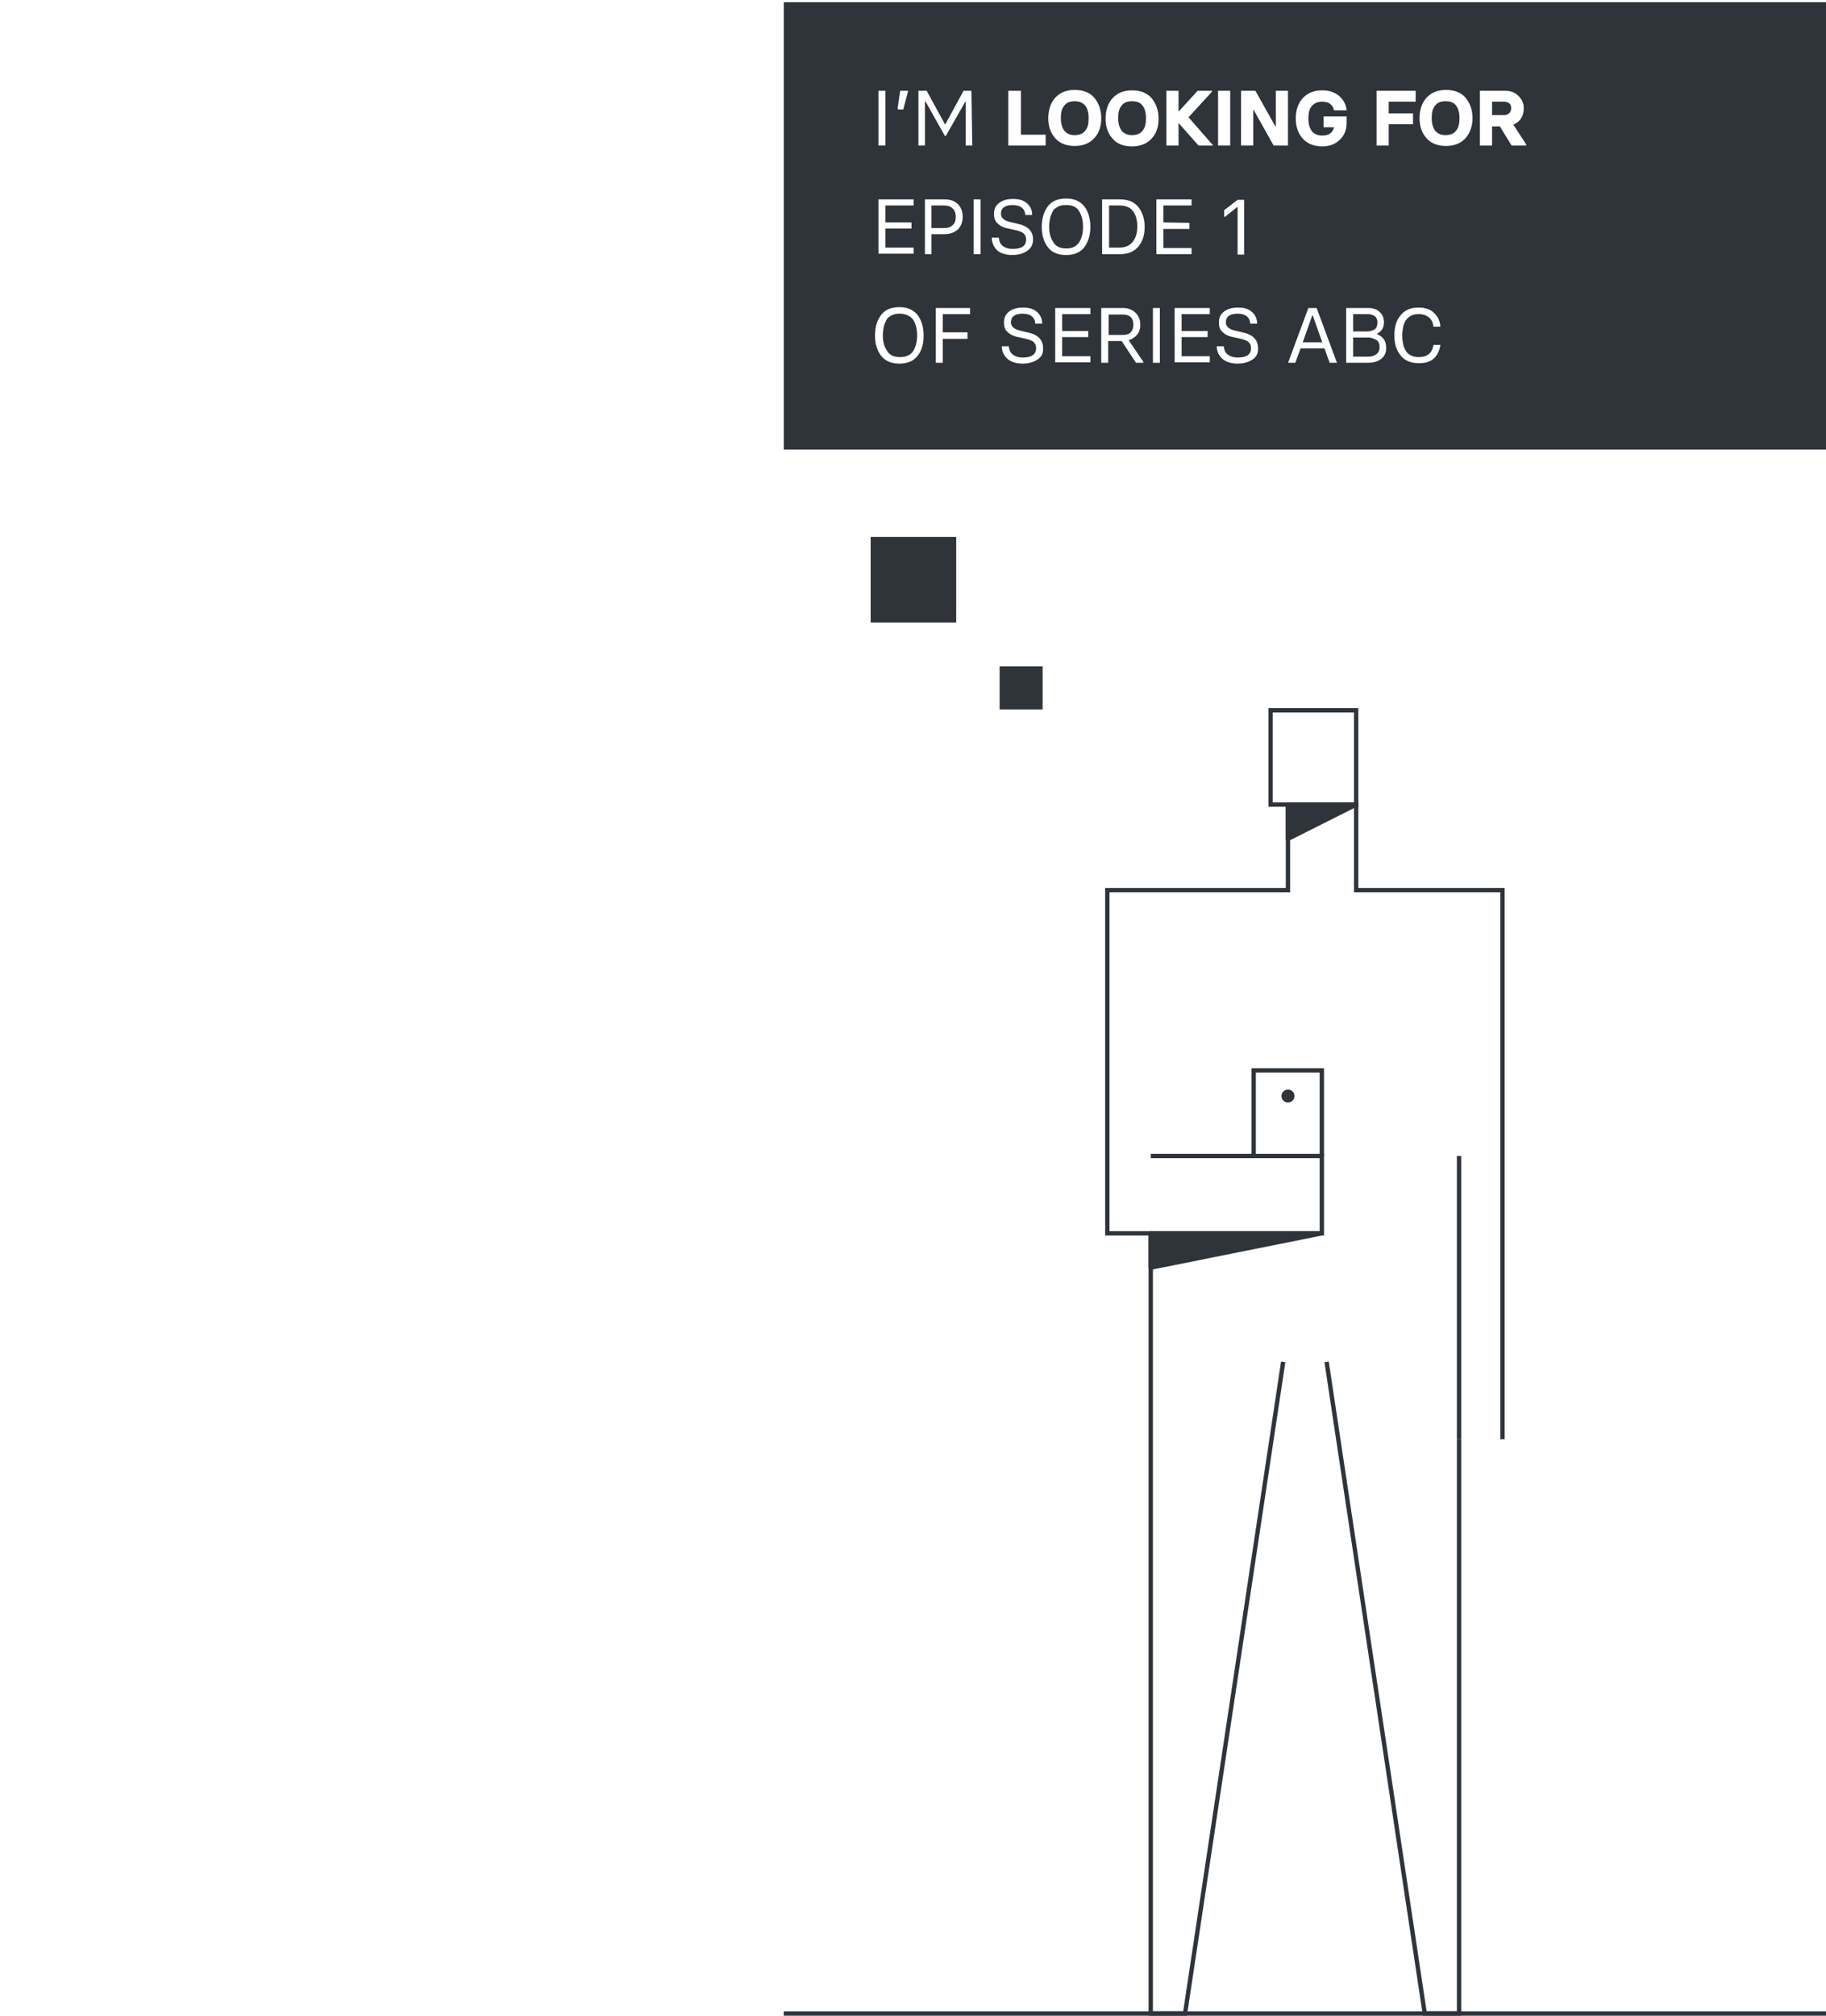 <?xml version="1.0" encoding="utf-8"?>
<!-- Generator: Adobe Illustrator 22.1.0, SVG Export Plug-In . SVG Version: 6.00 Build 0)  -->
<svg version="1.1" id="Layer_1" xmlns="http://www.w3.org/2000/svg" xmlns:xlink="http://www.w3.org/1999/xlink" x="0px" y="0px"
	 viewBox="0 0 420.5 464" style="enable-background:new 0 0 420.5 464;" xml:space="preserve">
<style type="text/css">
	.st0{fill:none;stroke:#2E343A;stroke-miterlimit:10;}
	.st1{fill:#2E343A;stroke:#2E343A;stroke-linejoin:round;stroke-miterlimit:10;}
	.st2{fill:#2E343A;stroke:#2E343A;stroke-linejoin:bevel;stroke-miterlimit:10;}
	.st3{fill:#2E343A;stroke:#2E343A;stroke-miterlimit:10;}
	.st4{fill:#2E343A;}
</style>
<g id="_x30_1guys">
	<g>
		<g>
			<polyline class="st0" points="346,331.3 346,204.9 312.3,204.9 312.3,185.2 296.6,185.2 296.6,204.9 255,204.9 255,283.9 
				265,283.9 265,463.5 272.9,463.5 295.5,313.5 			"/>
			<polyline class="st0" points="305.5,313.5 328.1,463.5 336,463.5 336,331.3 			"/>
			<rect x="292.6" y="163.5" class="st0" width="19.7" height="21.7"/>
			<polyline class="st0" points="288.7,266.1 288.7,246.4 304.4,246.4 304.4,266.1 			"/>
			<polygon class="st1" points="296.6,193.1 312.3,185.2 296.6,185.2 			"/>
			<polygon class="st2" points="265,291.8 265,283.9 304.4,283.9 			"/>
			<line class="st0" x1="336" y1="331.3" x2="336" y2="266.1"/>
			<polyline class="st0" points="265,283.9 304.4,283.9 304.4,266.1 265,266.1 			"/>
			<circle class="st3" cx="296.6" cy="252.3" r="1"/>
			<line class="st0" x1="420.5" y1="463.5" x2="180.5" y2="463.5"/>
		</g>
		<g>
			<polygon class="st4" points="302.2,72.6 300,78.8 304.5,78.8 302.3,72.6 			"/>
			<path class="st4" d="M316.6,75.8c0.4-0.3,0.6-0.9,0.6-1.6c0-0.6-0.2-1.1-0.6-1.4c-0.4-0.3-1-0.5-1.7-0.5h-3.3v4h3.1
				C315.5,76.3,316.1,76.1,316.6,75.8z"/>
			<path class="st4" d="M248.5,55.8c0.6-1,0.9-2.1,0.9-3.6s-0.3-2.6-0.9-3.6c-0.6-1-1.6-1.4-3-1.4c-0.7,0-1.4,0.1-1.9,0.4
				c-0.5,0.3-1,0.6-1.2,1.1s-0.5,1-0.6,1.6c-0.1,0.6-0.2,1.2-0.2,1.9c0,1.4,0.3,2.6,1,3.6c0.6,1,1.6,1.4,3,1.4
				S247.8,56.7,248.5,55.8z"/>
			<path class="st4" d="M260.7,23.3c-1.1,0-1.9,0.3-2.4,1c-0.6,0.7-0.8,1.6-0.8,2.9s0.3,2.2,0.8,2.9c0.6,0.7,1.4,1,2.4,1
				s1.9-0.3,2.4-1c0.6-0.7,0.8-1.6,0.8-2.9s-0.3-2.3-0.8-2.9C262.6,23.6,261.8,23.3,260.7,23.3z"/>
			<path class="st4" d="M315.1,77.7h-3.5v4.4h3.5c0.8,0,1.4-0.2,1.9-0.6c0.5-0.4,0.7-0.9,0.7-1.6c0-0.7-0.2-1.3-0.7-1.6
				S315.9,77.7,315.1,77.7z"/>
			<path class="st4" d="M261,74.7c0-0.7-0.2-1.3-0.6-1.7c-0.4-0.4-1-0.6-1.8-0.6h-3.3v4.7h3.3c0.8,0,1.4-0.2,1.8-0.6
				C260.8,76,261,75.5,261,74.7z"/>
			<path class="st4" d="M257.8,47.3h-2.4v9.7h2.4c1.4,0,2.4-0.5,3.1-1.4s1-2.1,1-3.5c0-1.4-0.3-2.6-1-3.5S259.2,47.3,257.8,47.3z"/>
			<path class="st4" d="M247.5,23.3c-1.1,0-1.9,0.3-2.4,1c-0.6,0.7-0.8,1.6-0.8,2.9s0.3,2.2,0.8,2.9c0.6,0.7,1.3,1,2.4,1
				c1,0,1.9-0.3,2.4-1c0.6-0.7,0.8-1.6,0.8-2.9s-0.3-2.3-0.8-2.9C249.3,23.6,248.5,23.3,247.5,23.3z"/>
			<path class="st4" d="M346.4,23.4h-2.8v3.1h2.8c0.5,0,0.9-0.2,1.2-0.5c0.3-0.3,0.4-0.7,0.4-1.1c0-0.4-0.1-0.8-0.4-1.1
				C347.3,23.6,346.9,23.4,346.4,23.4z"/>
			<path class="st4" d="M220.1,49.9c0-0.8-0.2-1.4-0.7-1.9s-1.2-0.7-2-0.7h-2.9v5.2h2.9c0.9,0,1.5-0.2,2-0.7
				C219.9,51.4,220.1,50.7,220.1,49.9z"/>
			<path class="st4" d="M332.9,23.3c-1.1,0-1.9,0.3-2.4,1c-0.6,0.7-0.8,1.6-0.8,2.9s0.3,2.2,0.8,2.9c0.6,0.7,1.3,1,2.4,1
				c1,0,1.9-0.3,2.4-1c0.6-0.7,0.8-1.6,0.8-2.9s-0.3-2.3-0.8-2.9C334.8,23.6,334,23.3,332.9,23.3z"/>
			<path class="st4" d="M180.5,0.5v103h240V0.5H180.5z M285,47.6l-2.9,2.3h-0.2v-1.5l3.1-2.4h1.5v12.6h-1.5L285,47.6L285,47.6z
				 M280.5,20.9h2.8v12.6h-2.8V20.9z M232.3,20.9h2.8V31h5.7v2.5h-8.6V20.9z M206.7,25l0.6-4.1h1.8v0.2l-1.1,4.1h-1.2V25z
				 M202.3,20.9h1.6v12.6h-1.6V20.9z M202.3,45.9h8.1v1.4h-6.5v3.9h6v1.4h-6v4.4h6.5v1.4h-8.1V45.9z M211.3,81.9
				c-0.9,1.2-2.3,1.8-4.2,1.8s-3.2-0.6-4.2-1.8c-0.9-1.2-1.4-2.7-1.4-4.7s0.5-3.5,1.4-4.7c0.9-1.2,2.3-1.8,4.2-1.8s3.2,0.6,4.2,1.8
				c0.9,1.2,1.4,2.8,1.4,4.7C212.7,79.1,212.3,80.7,211.3,81.9z M214.5,58.5H213V45.9h4.6c1.3,0,2.3,0.4,3,1.1
				c0.7,0.7,1.1,1.7,1.1,2.9c0,1.2-0.4,2.2-1.1,2.9c-0.8,0.7-1.8,1.1-3,1.1h-3.1L214.5,58.5L214.5,58.5z M223.4,72.3h-6.3v4.2h5.7
				V78h-5.7v5.5h-1.6V70.9h7.9V72.3z M223.9,33.5h-1.5V23.4h-0.1l-4.5,7.9h-0.2l-4.5-8h-0.1v10.2h-1.5V20.9h1.9l4.2,7.7h0.1l4.2-7.7
				h1.8L223.9,33.5L223.9,33.5z M225.8,58.5h-1.6V45.9h1.6V58.5z M228.4,54.7h1.6c0.1,0.8,0.3,1.4,0.9,1.9c0.5,0.4,1.3,0.7,2.3,0.7
				c2.1,0,3.1-0.7,3.1-2.2c0-0.6-0.2-1-0.6-1.4c-0.4-0.3-0.9-0.5-1.7-0.7l-1.8-0.4c-1.1-0.2-1.9-0.6-2.5-1.2
				c-0.6-0.5-0.8-1.3-0.8-2.2c0-1.1,0.4-1.9,1.2-2.5c0.8-0.6,1.8-0.9,3.2-0.9c1.4,0,2.4,0.3,3.2,1c0.8,0.7,1.2,1.6,1.2,2.7h-1.6
				c0-0.7-0.3-1.3-0.8-1.7c-0.5-0.4-1.2-0.6-2.1-0.6c-1.8,0-2.7,0.7-2.7,2c0,0.9,0.7,1.6,2.1,1.9l1.7,0.4c2.4,0.5,3.6,1.7,3.6,3.6
				c0,1.1-0.4,2-1.3,2.6c-0.8,0.6-2,1-3.5,1c-1.5,0-2.7-0.4-3.5-1.1C228.9,56.9,228.4,55.9,228.4,54.7z M239,82.7
				c-0.8,0.6-2,1-3.5,1c-1.5,0-2.7-0.4-3.5-1.1c-0.8-0.7-1.3-1.7-1.3-2.9h1.6c0.1,0.8,0.3,1.4,0.9,1.9c0.5,0.4,1.3,0.7,2.3,0.7
				c2.1,0,3.1-0.7,3.1-2.2c0-0.6-0.2-1-0.6-1.4c-0.4-0.3-0.9-0.5-1.7-0.7l-1.8-0.4c-1.1-0.2-1.9-0.6-2.5-1.2
				c-0.6-0.5-0.8-1.3-0.8-2.2c0-1.1,0.4-1.9,1.2-2.5c0.8-0.6,1.8-0.9,3.2-0.9c1.4,0,2.4,0.3,3.2,1c0.8,0.7,1.2,1.6,1.2,2.7h-1.6
				c0-0.7-0.3-1.3-0.8-1.7c-0.5-0.4-1.2-0.6-2.1-0.6c-1.8,0-2.7,0.7-2.7,2c0,0.9,0.7,1.6,2.1,1.9l1.7,0.4c2.4,0.5,3.6,1.7,3.6,3.6
				C240.3,81.2,239.9,82.1,239,82.7z M241.3,56.9c-0.9-1.2-1.4-2.7-1.4-4.7c0-1.9,0.5-3.5,1.4-4.7c0.9-1.2,2.3-1.8,4.2-1.8
				s3.2,0.6,4.2,1.8c0.9,1.2,1.4,2.8,1.4,4.7c0,1.9-0.5,3.5-1.4,4.7c-0.9,1.2-2.3,1.8-4.2,1.8S242.2,58.1,241.3,56.9z M251.1,72.3
				h-6.5v3.9h6v1.4h-6v4.4h6.5v1.4H243V70.9h8.1V72.3z M252,31.8c-1.1,1.2-2.6,1.8-4.5,1.8s-3.5-0.6-4.5-1.8
				c-1.1-1.2-1.6-2.8-1.6-4.6s0.5-3.5,1.6-4.7s2.6-1.8,4.5-1.8s3.5,0.6,4.5,1.8s1.6,2.8,1.6,4.7S253.1,30.6,252,31.8z M263.3,83.5
				h-1.7l-3.3-5h-3.1v5h-1.6V70.9h5c1.2,0,2.2,0.4,2.9,1.1c0.7,0.7,1.1,1.6,1.1,2.7c0,0.9-0.2,1.7-0.7,2.3s-1.2,1.1-2,1.3l3.4,5
				L263.3,83.5L263.3,83.5z M262.2,56.7c-1,1.2-2.4,1.8-4.2,1.8h-4.2V45.9h4.2c1.8,0,3.2,0.6,4.1,1.7s1.5,2.7,1.5,4.6
				C263.6,54.1,263.1,55.6,262.2,56.7z M260.7,33.7c-2,0-3.5-0.6-4.5-1.8c-1.1-1.2-1.6-2.8-1.6-4.6s0.5-3.5,1.6-4.7s2.6-1.8,4.5-1.8
				s3.5,0.6,4.5,1.8s1.6,2.8,1.6,4.7s-0.5,3.4-1.6,4.6C264.2,33,262.7,33.7,260.7,33.7z M273.9,51.3v1.4h-6v4.4h6.5v1.4h-8.1V45.9
				h8.1v1.4h-6.5v3.9L273.9,51.3L273.9,51.3z M267.1,83.5h-1.6V70.9h1.6V83.5z M278.6,72.3h-6.5v3.9h6v1.4h-6v4.4h6.5v1.4h-8.1V70.9
				h8.1V72.3z M279.3,33.5H276l-4.6-5.2v5.2h-2.8V20.9h2.8v4.8l4.4-4.8h3.3v0.2l-5.4,5.9l5.6,6.4L279.3,33.5L279.3,33.5z
				 M288.5,82.7c-0.8,0.6-2,1-3.5,1c-1.5,0-2.7-0.4-3.5-1.1c-0.8-0.7-1.3-1.7-1.3-2.9h1.6c0.1,0.8,0.3,1.4,0.9,1.9
				c0.5,0.4,1.3,0.7,2.3,0.7c2.1,0,3.1-0.7,3.1-2.2c0-0.6-0.2-1-0.6-1.4c-0.4-0.3-0.9-0.5-1.7-0.7l-1.8-0.4
				c-1.1-0.2-1.9-0.6-2.5-1.2c-0.6-0.5-0.8-1.3-0.8-2.2c0-1.1,0.4-1.9,1.2-2.5c0.8-0.6,1.8-0.9,3.2-0.9c1.4,0,2.4,0.3,3.2,1
				c0.8,0.7,1.2,1.6,1.2,2.7h-1.6c0-0.7-0.3-1.3-0.8-1.7c-0.5-0.4-1.2-0.6-2.1-0.6c-1.8,0-2.7,0.7-2.7,2c0,0.9,0.7,1.6,2.1,1.9
				l1.7,0.4c2.4,0.5,3.6,1.7,3.6,3.6C289.8,81.2,289.4,82.1,288.5,82.7z M296.6,33.5h-3.3l-4.6-8.2h-0.1v8.2h-2.8V20.9h3.3l4.6,8.2
				h0.1v-8.2h2.8V33.5z M307.9,83.5h-1.7l-1.2-3.3h-5.5l-1.2,3.3h-1.6v-0.2l4.6-12.4h1.9l4.6,12.4L307.9,83.5L307.9,83.5z
				 M304.5,33.7c-1.9,0-3.4-0.6-4.5-1.8c-1.1-1.2-1.6-2.8-1.6-4.6c0-1.9,0.5-3.5,1.6-4.7c1.1-1.2,2.6-1.8,4.5-1.8
				c1.6,0,2.8,0.4,3.9,1.3c1,0.9,1.6,2,1.7,3.3h-2.9c-0.1-0.6-0.4-1.1-0.8-1.4c-0.4-0.4-1.1-0.6-1.9-0.6c-1,0-1.8,0.3-2.4,1
				c-0.6,0.7-0.8,1.6-0.8,2.9c0,1.3,0.3,2.2,0.8,2.9c0.6,0.7,1.4,1,2.4,1c1.5,0,2.4-0.6,2.7-1.9h-2.4v-2.5h5.3v1.4
				c0,1.7-0.5,3-1.6,4C307.5,33.2,306.1,33.7,304.5,33.7z M318.2,82.5c-0.7,0.6-1.7,1-3,1h-5.2V70.9h5.1c1.1,0,2,0.3,2.6,0.9
				c0.7,0.6,1,1.4,1,2.4c0,1.2-0.5,2.1-1.6,2.6v0.1c1.4,0.6,2.1,1.6,2.1,3C319.3,81,318.9,81.9,318.2,82.5z M319.8,33.5H317V20.9h9
				v2.5h-6.2v2.7h5.6v2.5h-5.6L319.8,33.5L319.8,33.5z M323.1,79.1c0.1,0.6,0.3,1.1,0.6,1.6c0.3,0.5,0.7,0.9,1.2,1.1
				c0.5,0.3,1.1,0.4,1.8,0.4c2,0,3.1-0.9,3.4-2.8h1.6c-0.2,1.3-0.7,2.4-1.5,3.1c-0.8,0.8-2,1.1-3.5,1.1c-1.8,0-3.2-0.6-4.1-1.7
				c-1-1.2-1.5-2.7-1.5-4.7c0-2,0.5-3.6,1.5-4.7c1-1.2,2.3-1.7,4.1-1.7c1.5,0,2.7,0.4,3.5,1.2c0.9,0.8,1.4,1.9,1.5,3.2h-1.6
				c-0.1-0.9-0.4-1.6-1-2.1c-0.6-0.5-1.4-0.8-2.4-0.8c-0.7,0-1.3,0.1-1.8,0.4c-0.5,0.3-0.9,0.6-1.2,1.1c-0.3,0.5-0.5,1-0.6,1.6
				c-0.1,0.6-0.2,1.2-0.2,1.9C322.9,77.9,323,78.5,323.1,79.1z M337.5,31.8c-1.1,1.2-2.6,1.8-4.5,1.8s-3.5-0.6-4.5-1.8
				c-1.1-1.2-1.6-2.8-1.6-4.6s0.5-3.5,1.6-4.7s2.6-1.8,4.5-1.8s3.5,0.6,4.5,1.8s1.6,2.8,1.6,4.7S338.5,30.6,337.5,31.8z M351.4,33.5
				h-3.3l-2.7-4.4h-1.8v4.4h-2.8V20.9h5.8c1.3,0,2.3,0.4,3.1,1.2c0.8,0.8,1.2,1.7,1.2,2.8c0,0.9-0.2,1.7-0.6,2.3
				c-0.4,0.7-1.1,1.2-1.8,1.5l3,4.6L351.4,33.5L351.4,33.5z"/>
			<path class="st4" d="M207.2,72.2c-0.7,0-1.4,0.1-1.9,0.4c-0.5,0.3-1,0.6-1.2,1.1s-0.5,1-0.6,1.6c-0.1,0.6-0.2,1.2-0.2,1.9
				c0,1.4,0.3,2.6,1,3.6c0.6,1,1.6,1.4,3,1.4s2.4-0.5,3-1.4c0.6-1,0.9-2.1,0.9-3.6c0-1.4-0.3-2.6-0.9-3.6
				C209.6,72.7,208.5,72.2,207.2,72.2z"/>
			<rect x="200.5" y="123.6" class="st4" width="19.7" height="19.7"/>
			<rect x="230.2" y="153.4" class="st4" width="9.9" height="9.9"/>
		</g>
	</g>
</g>
</svg>
